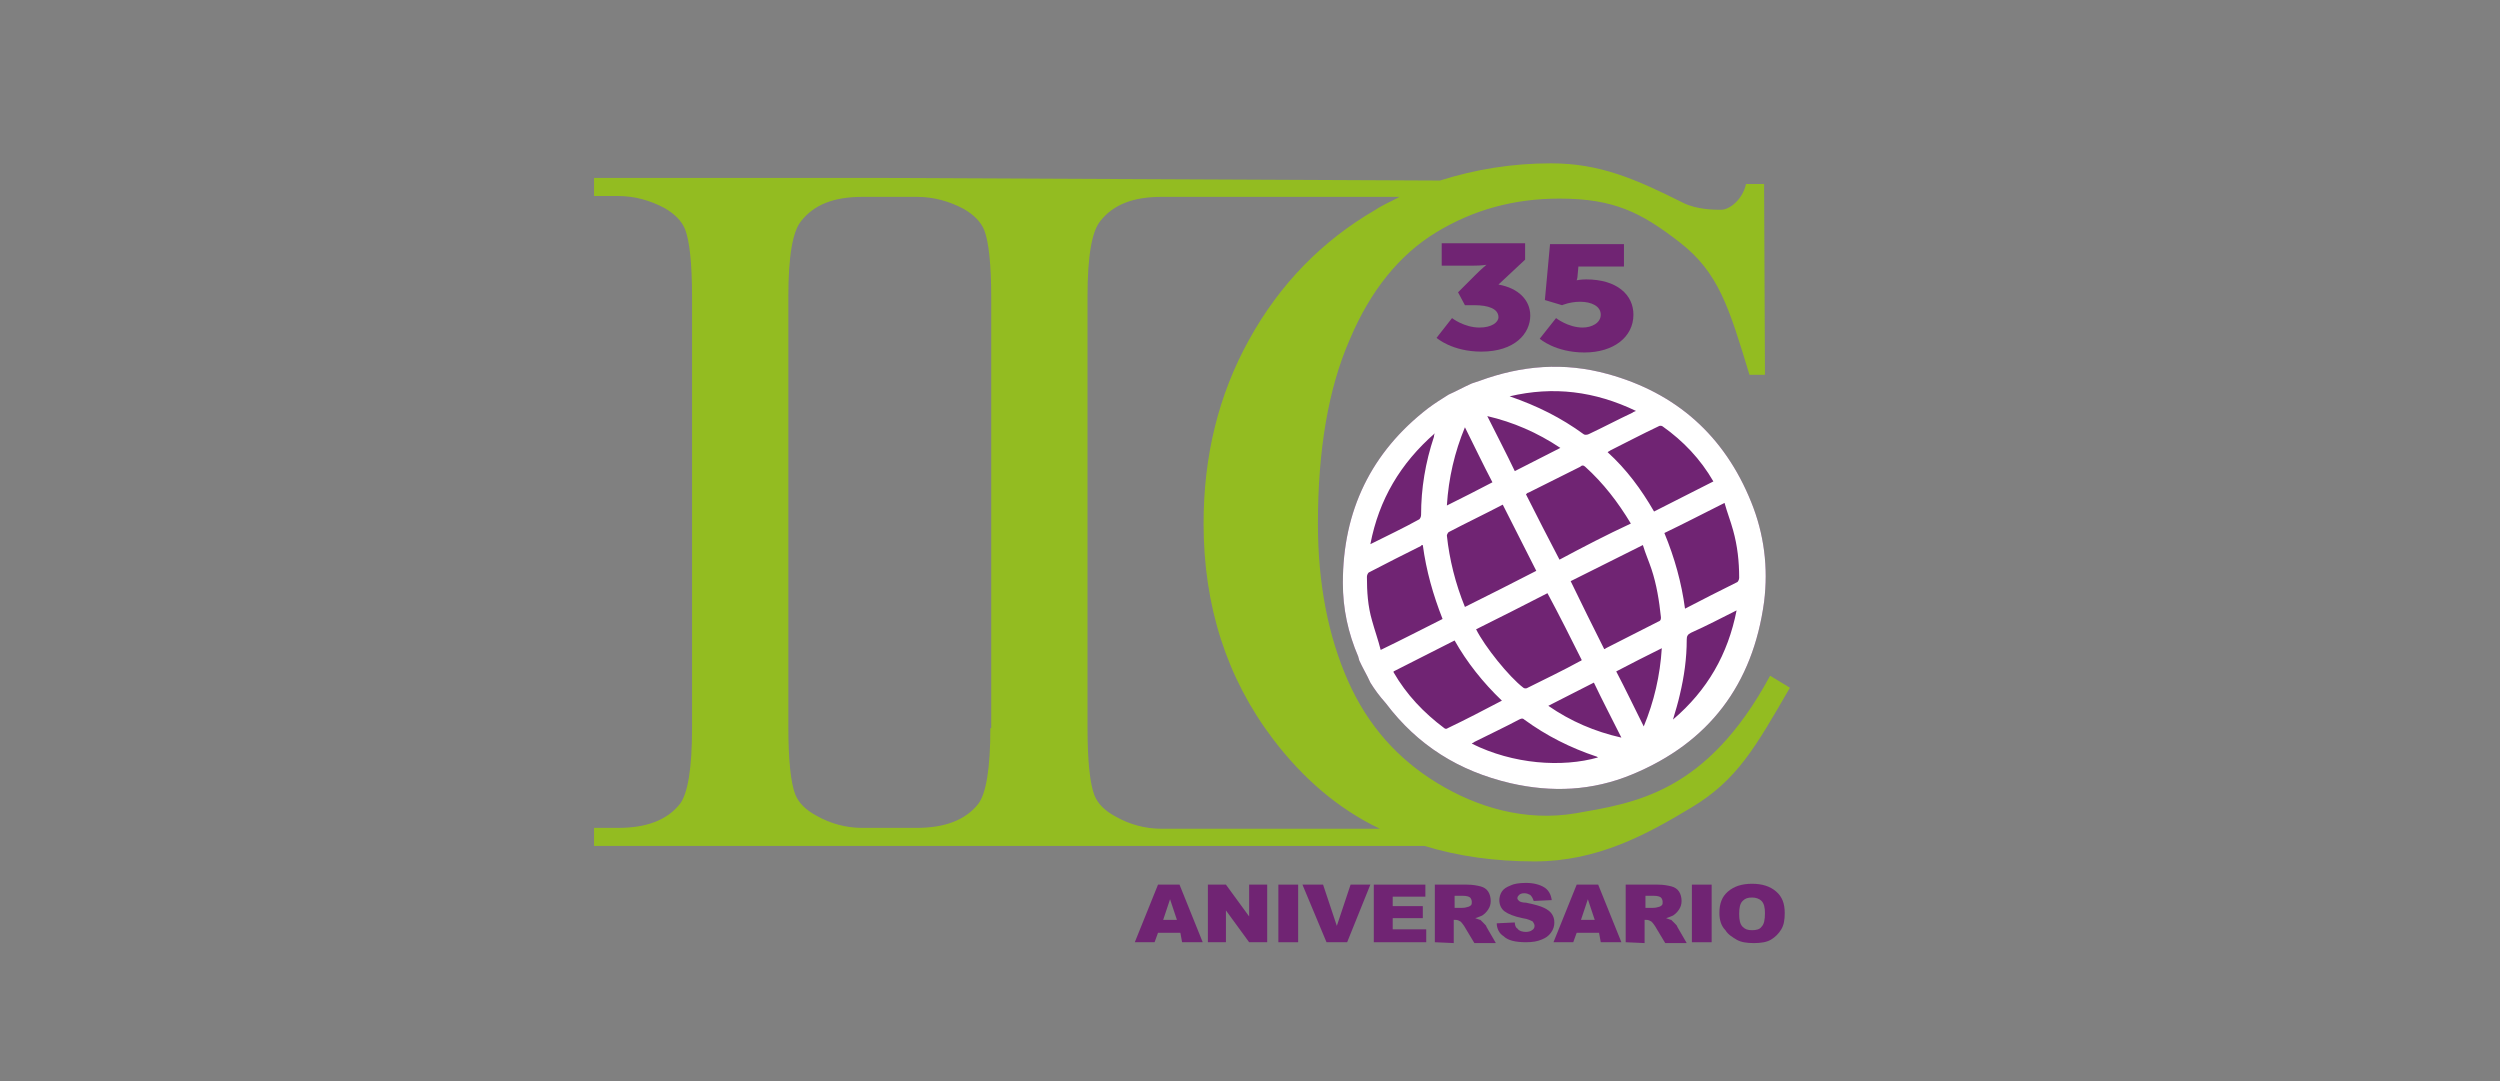 <?xml version="1.0" encoding="utf-8"?>
<!-- Generator: Adobe Illustrator 27.5.0, SVG Export Plug-In . SVG Version: 6.00 Build 0)  -->
<svg version="1.1" id="Capa_1" xmlns="http://www.w3.org/2000/svg" xmlns:xlink="http://www.w3.org/1999/xlink" x="0px" y="0px"
	 viewBox="0 0 290.8 125.8" style="enable-background:new 0 0 290.8 125.8;" xml:space="preserve">
<rect x="0" y="0" width="290.8" height="125.8" fill="#808080" stroke="none"/>
<style type="text/css">
	.st0{fill:#702473;}
	.st1{fill:#93BC21;}
	.st2{fill:#FFFFFF;}
</style>
<g>
	<g>
		<g>
			<path class="st0" d="M159.4,79.4c-0.4-0.9-0.9-1.7-1.3-2.6c0-0.1-0.1-0.3-0.1-0.4c-1.2-2.8-1.8-5.6-1.8-8.6
				c0-8.4,3.3-15.2,9.9-20.3c0.8-0.6,1.6-1.1,2.4-1.6c0.9-0.4,1.8-0.9,2.7-1.3c0.3-0.1,0.6-0.2,0.9-0.3c4.9-1.8,9.8-2.2,14.9-0.8
				c8,2.2,13.6,7.2,16.7,14.9c1.5,3.7,2,7.6,1.5,11.6c-1.3,9.6-6.4,16.4-15.4,20.1c-4.6,1.9-9.3,2.1-14.1,1
				c-6-1.4-10.8-4.4-14.5-9.3C160.4,80.9,159.9,80.2,159.4,79.4z"/>
		</g>
	</g>
	<g>
		<path class="st1" d="M205.9,78.6c-7.4,13.7-15.8,14.8-22.6,16c-5.9,1-11.5-0.7-16.1-3.5s-8.1-6.7-10.4-11.9
			c-2.3-5.2-3.5-11.3-3.5-18.3c0-8.5,1.2-15.7,3.7-21.4c2.4-5.7,5.8-9.9,10.1-12.5s9-3.9,14.3-3.9c6.3,0,9.5,1.6,14,5.1
			s5.7,7.5,8.1,15.4h1.8l-0.1-22.2h-2.1c-0.4,1.8-1.9,3-2.9,3c-0.7,0-2.8,0-4.4-0.8c-5.6-2.8-9.7-4.6-15.4-4.6
			c-4.5,0-8.8,0.7-12.9,2l-64.3-0.3l0,0H69.1v2.1h2.8c1.9,0,3.7,0.5,5.4,1.4c1.2,0.7,2,1.5,2.4,2.5c0.5,1.3,0.8,3.9,0.8,7.8v50.2
			c0,4.7-0.5,7.6-1.4,8.8c-1.5,1.9-3.9,2.8-7.2,2.8h-2.8v2.1h34.7h61.9c3.9,1.2,8.2,1.8,12.8,1.8c7.3,0,13-3.1,18.3-6.3
			s7.4-7,11.4-13.9L205.9,78.6z M115.2,84.7c0,4.7-0.5,7.6-1.4,8.8c-1.5,1.9-3.9,2.8-7.2,2.8h-2.8h-3.5c-1.9,0-3.7-0.5-5.3-1.4
			c-1.3-0.7-2.1-1.5-2.5-2.5c-0.5-1.3-0.8-3.9-0.8-7.8V34.5c0-4.7,0.5-7.6,1.5-8.8c1.5-1.9,3.8-2.8,7.1-2.8h1.4h1.5h3.5
			c1.9,0,3.7,0.5,5.4,1.4c1.2,0.7,2,1.5,2.4,2.5c0.5,1.3,0.8,3.9,0.8,7.8v50.1H115.2z M135.1,96.4c-1.9,0-3.7-0.5-5.3-1.4
			c-1.3-0.7-2.1-1.5-2.5-2.5c-0.5-1.3-0.8-3.9-0.8-7.8V34.5c0-4.7,0.5-7.6,1.5-8.8c1.5-1.9,3.8-2.8,7.1-2.8h27.7
			c-0.9,0.5-1.9,0.9-2.8,1.5c-6.2,3.6-11.1,8.6-14.7,15.1c-3.6,6.5-5.3,13.6-5.3,21.4c0,9.6,2.7,18,8.1,25.1
			c3.5,4.6,7.6,8.1,12.4,10.4H135.1z"/>
		<g>
			<g>
				<path class="st2" d="M159.4,79.4c-0.4-0.9-0.9-1.7-1.3-2.6c0-0.1-0.1-0.3-0.1-0.4c-1.2-2.8-1.8-5.6-1.8-8.6
					c0-8.4,3.3-15.2,9.9-20.3c0.8-0.6,1.6-1.1,2.4-1.6c0.9-0.4,1.8-0.9,2.7-1.3c0.3-0.1,0.6-0.2,0.9-0.3c4.9-1.8,9.8-2.2,14.9-0.8
					c8,2.2,13.6,7.2,16.7,14.9c1.5,3.7,2,7.6,1.5,11.6c-1.3,9.6-6.4,16.4-15.4,20.1c-4.6,1.9-9.3,2.1-14.1,1
					c-6-1.4-10.8-4.4-14.5-9.3C160.4,80.9,159.9,80.2,159.4,79.4z M186.6,75.5c0.1,0,0.2-0.1,0.2-0.1c2-1,4.1-2.1,6.1-3.1
					c0.3-0.1,0.3-0.3,0.3-0.5c-0.2-1.9-0.5-3.8-1.1-5.6c-0.3-0.9-0.7-1.8-1-2.8c-2.8,1.4-5.6,2.8-8.4,4.2
					C184,70.3,185.3,72.9,186.6,75.5z M171.7,73.2c1,2,3.8,5.5,5.5,6.8c0.1,0.1,0.4,0.1,0.5,0c2-1,4.1-2,6.1-3.1
					c0.1,0,0.1-0.1,0.2-0.1c-1.3-2.6-2.6-5.2-4-7.8C177.3,70.4,174.5,71.8,171.7,73.2z M189.7,60.9
					C189.7,60.8,189.7,60.8,189.7,60.9c-1.5-2.5-3.2-4.7-5.3-6.6c-0.2-0.2-0.4-0.2-0.6,0c-2,1-4,2-6,3c-0.1,0-0.2,0.1-0.3,0.2
					c1.3,2.6,2.6,5.1,3.9,7.6C184.2,63.6,186.9,62.2,189.7,60.9z M170.4,70.6c2.8-1.4,5.6-2.8,8.3-4.2c-1.3-2.6-2.6-5.1-3.9-7.7
					c-2.1,1.1-4.2,2.1-6.3,3.2c-0.1,0.1-0.2,0.3-0.2,0.4C168.6,65.1,169.3,67.9,170.4,70.6z M174.7,81.5c-2.2-2.1-4.1-4.5-5.5-7
					c-2.4,1.2-4.7,2.4-7.1,3.6c0,0.1,0,0.1,0,0.1c1.5,2.6,3.5,4.7,5.9,6.5c0.1,0.1,0.3,0.1,0.4,0C170.5,83.7,172.6,82.6,174.7,81.5z
					 M165.5,63.4c-0.1,0-0.2,0-0.2,0.1c-2,1-4,2-6.1,3.1c-0.1,0.1-0.2,0.3-0.2,0.5c0,1.7,0.1,3.4,0.6,5.1c0.3,1.1,0.7,2.2,1,3.4
					c2.5-1.2,4.8-2.4,7.2-3.6C166.7,69.2,165.9,66.4,165.5,63.4z M196,70.8c2.1-1.1,4.1-2.1,6.1-3.1c0.1-0.1,0.2-0.3,0.2-0.5
					c0-1.9-0.2-3.7-0.7-5.5c-0.3-1.1-0.7-2.1-1-3.2c-2.4,1.2-4.7,2.4-7,3.5C194.8,64.9,195.6,67.8,196,70.8z M199.3,56
					c-1.5-2.6-3.5-4.7-5.9-6.4c-0.1-0.1-0.4-0.1-0.5,0c-1.9,0.9-3.8,1.9-5.6,2.8c-0.1,0.1-0.2,0.1-0.3,0.2c2.2,2,3.9,4.3,5.4,6.9
					C194.6,58.4,196.9,57.2,199.3,56z M159.4,63.3c2-1,3.9-1.9,5.7-2.9c0.1-0.1,0.2-0.3,0.2-0.5c0-3.1,0.5-6.1,1.5-9.1
					c0-0.1,0-0.2,0.1-0.4C162.9,53.9,160.4,58.1,159.4,63.3z M185.9,88.1c-0.1,0-0.1-0.1-0.2-0.1c-3-1-5.8-2.4-8.4-4.3
					c-0.2-0.2-0.4-0.1-0.6,0c-1.7,0.9-3.4,1.7-5.2,2.6c-0.1,0.1-0.2,0.1-0.3,0.2C176,88.9,181.7,89.3,185.9,88.1z M175.6,46.1
					C175.7,46.2,175.7,46.2,175.6,46.1c3.2,1.1,6,2.5,8.6,4.4c0.1,0.1,0.4,0.1,0.6,0c1.7-0.8,3.4-1.7,5.1-2.5
					c0.1-0.1,0.2-0.1,0.4-0.2C185.5,45.5,180.7,44.9,175.6,46.1z M202,71c-1.8,0.9-3.5,1.8-5.3,2.6c-0.4,0.2-0.5,0.4-0.5,0.8
					c0,2.2-0.3,4.3-0.8,6.4c-0.2,0.9-0.5,1.9-0.8,2.9C198.6,80.3,201,76.1,202,71z M170.4,49.7c-1.2,2.9-1.9,5.9-2.1,9.1
					c1.8-0.9,3.6-1.8,5.3-2.7C172.5,54,171.5,51.9,170.4,49.7z M181.5,52.1c-2.7-1.8-5.5-3-8.5-3.7c1.1,2.2,2.2,4.3,3.2,6.4
					C178,53.9,179.7,53,181.5,52.1z M188.6,85.8c-1.1-2.2-2.2-4.3-3.2-6.4c-1.8,0.9-3.5,1.8-5.3,2.7
					C182.7,83.9,185.5,85.1,188.6,85.8z M188,78.1c1.1,2.1,2.1,4.2,3.2,6.4c1.2-2.9,1.9-5.9,2.1-9.1C191.5,76.3,189.7,77.2,188,78.1
					z"/>
			</g>
		</g>
		<g>
			<path class="st0" d="M137.3,108.5h-2.6l-0.4,1.1H132l2.7-6.7h2.5l2.7,6.7h-2.4L137.3,108.5z M136.9,107l-0.8-2.4l-0.8,2.4H136.9z
				"/>
			<path class="st0" d="M140.5,102.9h2.1l2.7,3.7v-3.7h2.1v6.7h-2.1l-2.7-3.7v3.7h-2.1V102.9z"/>
			<path class="st0" d="M148.7,102.9h2.3v6.7h-2.3V102.9z"/>
			<path class="st0" d="M151.5,102.9h2.4l1.6,4.8l1.6-4.8h2.3l-2.7,6.7h-2.4L151.5,102.9z"/>
			<path class="st0" d="M159.8,102.9h6v1.4H162v1.1h3.5v1.4H162v1.3h3.9v1.5h-6.1L159.8,102.9L159.8,102.9z"/>
			<path class="st0" d="M166.9,109.6v-6.7h3.7c0.7,0,1.2,0.1,1.6,0.2s0.7,0.3,0.9,0.6s0.3,0.7,0.3,1.1c0,0.4-0.1,0.7-0.3,1
				s-0.4,0.5-0.7,0.7c-0.2,0.1-0.5,0.2-0.8,0.3c0.3,0.1,0.5,0.2,0.6,0.2c0.1,0.1,0.2,0.2,0.4,0.4s0.3,0.3,0.3,0.4l1.1,1.9h-2.5
				l-1.2-2c-0.2-0.3-0.3-0.4-0.4-0.5c-0.2-0.1-0.3-0.2-0.6-0.2h-0.2v2.7L166.9,109.6L166.9,109.6z M169.2,105.6h0.9
				c0.1,0,0.3,0,0.6-0.1c0.1,0,0.3-0.1,0.4-0.2c0.1-0.1,0.1-0.2,0.1-0.4s-0.1-0.4-0.2-0.5c-0.1-0.1-0.4-0.2-0.8-0.2h-1V105.6z"/>
			<path class="st0" d="M174.1,107.4l2.1-0.1c0,0.3,0.1,0.6,0.3,0.7c0.2,0.3,0.6,0.4,1,0.4c0.3,0,0.6-0.1,0.7-0.2
				c0.2-0.1,0.3-0.3,0.3-0.5s-0.1-0.3-0.2-0.5c-0.2-0.1-0.5-0.3-1.2-0.4c-1-0.2-1.7-0.5-2.1-0.8c-0.4-0.3-0.6-0.8-0.6-1.3
				c0-0.3,0.1-0.7,0.3-1s0.5-0.5,1-0.7c0.4-0.2,1-0.3,1.8-0.3c0.9,0,1.6,0.2,2.1,0.5s0.8,0.8,0.9,1.5l-2.1,0.1
				c-0.1-0.3-0.2-0.5-0.4-0.7c-0.2-0.1-0.4-0.2-0.7-0.2s-0.5,0.1-0.6,0.2c-0.1,0.1-0.2,0.2-0.2,0.4c0,0.1,0.1,0.2,0.2,0.3
				c0.1,0.1,0.4,0.2,0.8,0.2c1,0.2,1.7,0.4,2.1,0.6c0.4,0.2,0.7,0.4,0.9,0.7s0.3,0.6,0.3,1s-0.1,0.8-0.4,1.2
				c-0.3,0.4-0.6,0.6-1.1,0.8s-1,0.3-1.8,0.3c-1.2,0-2.1-0.2-2.6-0.7C174.4,108.6,174.1,108,174.1,107.4z"/>
			<path class="st0" d="M186,108.5h-2.6l-0.4,1.1h-2.3l2.7-6.7h2.5l2.7,6.7h-2.4L186,108.5z M185.5,107l-0.8-2.4l-0.8,2.4H185.5z"/>
			<path class="st0" d="M189.1,109.6v-6.7h3.7c0.7,0,1.2,0.1,1.6,0.2s0.7,0.3,0.9,0.6s0.3,0.7,0.3,1.1c0,0.4-0.1,0.7-0.3,1
				s-0.4,0.5-0.7,0.7c-0.2,0.1-0.5,0.2-0.8,0.3c0.3,0.1,0.5,0.2,0.6,0.2c0.1,0.1,0.2,0.2,0.4,0.4s0.3,0.3,0.3,0.4l1.1,1.9h-2.5
				l-1.2-2c-0.2-0.3-0.3-0.4-0.4-0.5c-0.2-0.1-0.3-0.2-0.6-0.2h-0.2v2.7L189.1,109.6L189.1,109.6z M191.4,105.6h0.9
				c0.1,0,0.3,0,0.6-0.1c0.1,0,0.3-0.1,0.4-0.2c0.1-0.1,0.1-0.2,0.1-0.4s-0.1-0.4-0.2-0.5c-0.1-0.1-0.4-0.2-0.8-0.2h-1V105.6z"/>
			<path class="st0" d="M196.8,102.9h2.3v6.7h-2.3V102.9z"/>
			<path class="st0" d="M200,106.2c0-1.1,0.3-1.9,1-2.5s1.6-0.9,2.8-0.9s2.1,0.3,2.8,0.9c0.7,0.6,1,1.4,1,2.5c0,0.8-0.1,1.4-0.4,1.9
				c-0.3,0.5-0.7,0.9-1.2,1.2s-1.2,0.4-2,0.4s-1.5-0.1-2-0.4s-1-0.6-1.3-1.1C200.2,107.7,200,107,200,106.2z M202.3,106.3
				c0,0.7,0.1,1.2,0.4,1.5c0.3,0.3,0.6,0.4,1.1,0.4s0.9-0.1,1.1-0.4c0.3-0.3,0.4-0.8,0.4-1.6c0-0.6-0.1-1.1-0.4-1.4
				c-0.3-0.3-0.7-0.4-1.1-0.4c-0.5,0-0.8,0.1-1.1,0.4S202.3,105.6,202.3,106.3z"/>
		</g>
		<g>
			<path class="st0" d="M168.9,37c0,0,1.4,1.1,3.2,1.1c1.4,0,2.2-0.6,2.2-1.2c0-1-1.2-1.4-2.8-1.4h-1.1l-0.8-1.5l2-2
				c0.7-0.7,1.3-1.2,1.3-1.2l0,0c0,0-0.5,0.1-1.5,0.1h-3.7v-2.6h9.7v1.9l-3.1,2.9c2.3,0.4,3.7,1.8,3.7,3.6c0,2.1-1.8,4.2-5.7,4.2
				c-3.4,0-5.2-1.6-5.2-1.6L168.9,37z"/>
			<path class="st0" d="M181,37c0,0,1.4,1.1,3.1,1.1c1,0,2.1-0.5,2.1-1.5s-1.1-1.5-2.4-1.5c-1.2,0-2.1,0.4-2.1,0.4l-2-0.6l0.6-6.5
				h8.6V31h-5.3l-0.1,1.1c0,0.2-0.1,0.5-0.1,0.5l0,0c0,0,0.5-0.1,1.1-0.1c3.6,0,5.5,1.8,5.5,4.1c0,2.6-2.3,4.4-5.7,4.4
				s-5.2-1.6-5.2-1.6L181,37z"/>
		</g>
	</g>
</g>
</svg>
